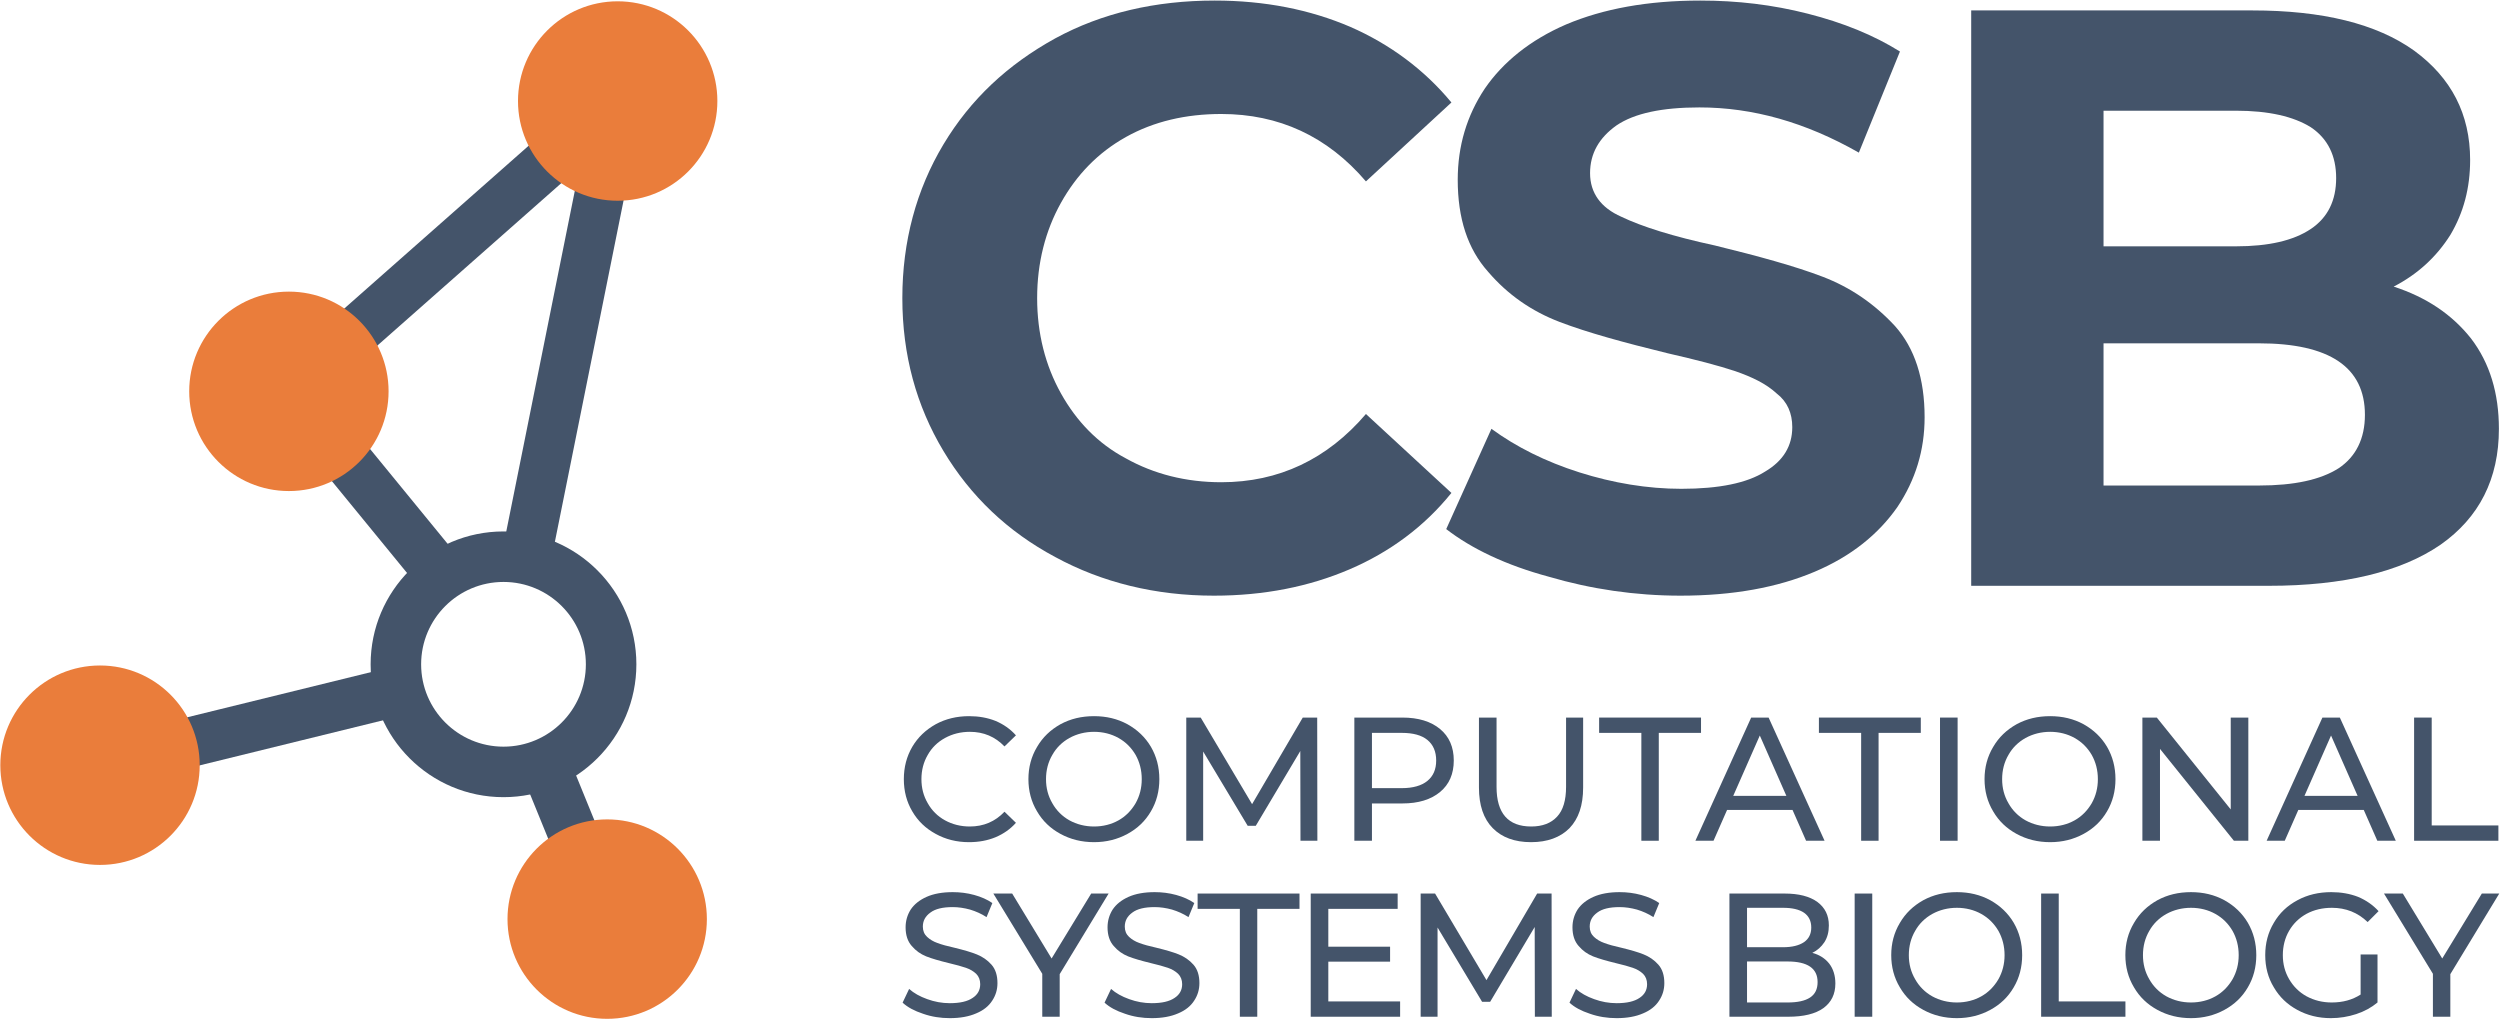 <?xml version="1.0" encoding="UTF-8" standalone="no"?>
<!DOCTYPE svg PUBLIC "-//W3C//DTD SVG 1.1//EN" "http://www.w3.org/Graphics/SVG/1.1/DTD/svg11.dtd">
<svg width="100%" height="100%" viewBox="0 0 441 180" version="1.1" xmlns="http://www.w3.org/2000/svg" xmlns:xlink="http://www.w3.org/1999/xlink" xml:space="preserve" xmlns:serif="http://www.serif.com/" style="fill-rule:evenodd;clip-rule:evenodd;stroke-linejoin:round;stroke-miterlimit:1.5;">
    <g transform="matrix(1,0,0,1,0,-694.575)">
        <g transform="matrix(0.617,0,0,0.617,-197.381,356.963)">
            <g>
                <g>
                    <g transform="matrix(1,0,0,1,28.999,178.344)">
                        <g transform="matrix(1.134,0,0,1.07,-63.537,-42.042)">
                            <path d="M439.5,526C457.989,526 473,541.907 473,561.5C473,581.093 457.989,597 439.5,597C421.011,597 406,581.093 406,561.5C406,541.907 421.011,526 439.5,526ZM439.5,539.494C450.961,539.494 460.266,549.355 460.266,561.5C460.266,573.645 450.961,583.506 439.5,583.506C428.039,583.506 418.734,573.645 418.734,561.5C418.734,549.355 428.039,539.494 439.5,539.494Z" style="fill:rgb(68,84,106);"/>
                        </g>
                        <g transform="matrix(0.827,0,0,0.827,81.053,68.916)">
                            <path d="M467.5,397.5L435,559" style="fill:none;stroke:rgb(68,84,106);stroke-width:17.18px;"/>
                        </g>
                        <g transform="matrix(0.796,0,0,0.796,65.16,119.795)">
                            <path d="M435,559L319.5,587.388" style="fill:none;stroke:rgb(68,84,106);stroke-width:17.84px;"/>
                        </g>
                        <g transform="matrix(0.675,0,0,0.675,151.151,205.457)">
                            <path d="M435,559L464.5,631.388" style="fill:none;stroke:rgb(68,84,106);stroke-width:21.05px;"/>
                        </g>
                        <g transform="matrix(0.775,0,0,0.742,84.161,123.732)">
                            <path d="M373.5,480.5L435,559" style="fill:none;stroke:rgb(68,84,106);stroke-width:18.72px;"/>
                        </g>
                        <path d="M373.5,480.5L467.5,397.5" style="fill:none;stroke:rgb(68,84,106);stroke-width:14.2px;"/>
                        <g transform="matrix(1.425,0,0,1.462,-155.175,-223.231)">
                            <ellipse cx="371" cy="481.5" rx="20" ry="19.5" style="fill:rgb(234,125,59);"/>
                        </g>
                        <g transform="matrix(1.425,0,0,1.462,-61.175,-306.231)">
                            <ellipse cx="371" cy="481.5" rx="20" ry="19.5" style="fill:rgb(234,125,59);"/>
                        </g>
                        <g transform="matrix(1.425,0,0,1.462,-64.175,-72.342)">
                            <ellipse cx="371" cy="481.5" rx="20" ry="19.5" style="fill:rgb(234,125,59);"/>
                        </g>
                        <g transform="matrix(1.425,0,0,1.462,-209.175,-116.342)">
                            <ellipse cx="371" cy="481.5" rx="20" ry="19.5" style="fill:rgb(234,125,59);"/>
                        </g>
                    </g>
                    <g transform="matrix(1,0,0,1,26.719,109.97)">
                        <g transform="matrix(235,0,0,235,542,604.694)">
                            <path d="M0.418,0.012C0.347,0.012 0.282,-0.004 0.225,-0.035C0.167,-0.066 0.122,-0.109 0.089,-0.164C0.056,-0.219 0.039,-0.281 0.039,-0.35C0.039,-0.419 0.056,-0.482 0.089,-0.537C0.122,-0.592 0.167,-0.634 0.225,-0.666C0.282,-0.697 0.347,-0.712 0.419,-0.712C0.48,-0.712 0.535,-0.701 0.584,-0.68C0.632,-0.659 0.674,-0.628 0.707,-0.588L0.603,-0.492C0.556,-0.547 0.497,-0.574 0.427,-0.574C0.384,-0.574 0.345,-0.565 0.311,-0.546C0.277,-0.527 0.251,-0.5 0.232,-0.466C0.213,-0.432 0.203,-0.393 0.203,-0.35C0.203,-0.307 0.213,-0.268 0.232,-0.234C0.251,-0.2 0.277,-0.173 0.311,-0.155C0.345,-0.136 0.384,-0.126 0.427,-0.126C0.497,-0.126 0.556,-0.154 0.603,-0.209L0.707,-0.113C0.674,-0.072 0.632,-0.041 0.583,-0.02C0.534,0.001 0.479,0.012 0.418,0.012Z" style="fill:rgb(68,84,106);fill-rule:nonzero;"/>
                        </g>
                        <g transform="matrix(235,0,0,235,700.08,604.694)">
                            <path d="M0.313,0.012C0.258,0.012 0.204,0.004 0.153,-0.011C0.101,-0.025 0.059,-0.045 0.028,-0.069L0.083,-0.191C0.113,-0.169 0.149,-0.151 0.19,-0.138C0.231,-0.125 0.273,-0.118 0.314,-0.118C0.36,-0.118 0.394,-0.125 0.416,-0.139C0.438,-0.152 0.449,-0.17 0.449,-0.193C0.449,-0.21 0.443,-0.224 0.43,-0.234C0.417,-0.246 0.4,-0.254 0.38,-0.261C0.359,-0.268 0.332,-0.275 0.297,-0.283C0.244,-0.296 0.2,-0.308 0.166,-0.321C0.132,-0.334 0.103,-0.354 0.079,-0.382C0.054,-0.41 0.042,-0.447 0.042,-0.494C0.042,-0.535 0.053,-0.572 0.075,-0.605C0.097,-0.637 0.13,-0.664 0.174,-0.683C0.219,-0.702 0.273,-0.712 0.337,-0.712C0.382,-0.712 0.425,-0.707 0.468,-0.696C0.511,-0.685 0.548,-0.67 0.58,-0.65L0.53,-0.527C0.465,-0.564 0.401,-0.582 0.336,-0.582C0.291,-0.582 0.257,-0.575 0.235,-0.56C0.214,-0.545 0.203,-0.526 0.203,-0.502C0.203,-0.478 0.216,-0.46 0.241,-0.449C0.266,-0.437 0.304,-0.425 0.355,-0.414C0.408,-0.401 0.452,-0.389 0.486,-0.376C0.52,-0.363 0.549,-0.343 0.574,-0.316C0.598,-0.289 0.61,-0.252 0.61,-0.205C0.61,-0.165 0.599,-0.129 0.577,-0.096C0.554,-0.063 0.521,-0.036 0.476,-0.017C0.431,0.002 0.377,0.012 0.313,0.012Z" style="fill:rgb(68,84,106);fill-rule:nonzero;"/>
                        </g>
                        <g transform="matrix(235,0,0,235,837.245,604.694)">
                            <path d="M0.597,-0.364C0.637,-0.351 0.668,-0.33 0.691,-0.301C0.714,-0.271 0.725,-0.234 0.725,-0.191C0.725,-0.13 0.701,-0.083 0.654,-0.05C0.606,-0.017 0.536,-0 0.445,-0L0.083,-0L0.083,-0.7L0.425,-0.7C0.51,-0.7 0.576,-0.684 0.622,-0.651C0.667,-0.618 0.69,-0.574 0.69,-0.518C0.69,-0.484 0.682,-0.454 0.666,-0.427C0.649,-0.4 0.626,-0.379 0.597,-0.364ZM0.244,-0.578L0.244,-0.413L0.405,-0.413C0.445,-0.413 0.475,-0.42 0.496,-0.434C0.517,-0.448 0.527,-0.469 0.527,-0.496C0.527,-0.523 0.517,-0.544 0.496,-0.558C0.475,-0.571 0.445,-0.578 0.405,-0.578L0.244,-0.578ZM0.433,-0.122C0.476,-0.122 0.508,-0.129 0.53,-0.143C0.551,-0.157 0.562,-0.179 0.562,-0.208C0.562,-0.266 0.519,-0.295 0.433,-0.295L0.244,-0.295L0.244,-0.122L0.433,-0.122Z" style="fill:rgb(68,84,106);fill-rule:nonzero;"/>
                        </g>
                    </g>
                    <g transform="matrix(1.235,0,0,1.235,-715.914,194.137)">
                        <g transform="matrix(40.739,0,0,40.739,1046,480.5)">
                            <path d="M0.418,0.008C0.348,0.008 0.285,-0.008 0.229,-0.039C0.172,-0.07 0.128,-0.112 0.096,-0.167C0.064,-0.221 0.048,-0.282 0.048,-0.35C0.048,-0.418 0.064,-0.479 0.096,-0.534C0.128,-0.588 0.172,-0.63 0.229,-0.662C0.286,-0.693 0.349,-0.708 0.419,-0.708C0.474,-0.708 0.524,-0.699 0.569,-0.681C0.614,-0.662 0.653,-0.635 0.685,-0.599L0.62,-0.536C0.567,-0.591 0.502,-0.619 0.423,-0.619C0.371,-0.619 0.324,-0.607 0.282,-0.584C0.24,-0.561 0.207,-0.529 0.184,-0.488C0.16,-0.447 0.148,-0.401 0.148,-0.35C0.148,-0.299 0.16,-0.254 0.184,-0.213C0.207,-0.172 0.24,-0.139 0.282,-0.116C0.324,-0.093 0.371,-0.081 0.423,-0.081C0.501,-0.081 0.567,-0.109 0.62,-0.165L0.685,-0.102C0.653,-0.066 0.614,-0.039 0.569,-0.02C0.523,-0.001 0.473,0.008 0.418,0.008Z" style="fill:rgb(68,84,106);fill-rule:nonzero;"/>
                        </g>
                        <g transform="matrix(40.739,0,0,40.739,1074.84,480.5)">
                            <path d="M0.421,0.008C0.35,0.008 0.287,-0.008 0.23,-0.039C0.173,-0.07 0.129,-0.112 0.097,-0.167C0.064,-0.222 0.048,-0.283 0.048,-0.35C0.048,-0.417 0.064,-0.478 0.097,-0.533C0.129,-0.588 0.173,-0.63 0.23,-0.662C0.287,-0.693 0.35,-0.708 0.421,-0.708C0.491,-0.708 0.554,-0.693 0.611,-0.662C0.668,-0.63 0.712,-0.588 0.744,-0.534C0.776,-0.479 0.792,-0.418 0.792,-0.35C0.792,-0.282 0.776,-0.221 0.744,-0.167C0.712,-0.112 0.668,-0.07 0.611,-0.039C0.554,-0.008 0.491,0.008 0.421,0.008ZM0.421,-0.081C0.472,-0.081 0.519,-0.093 0.56,-0.116C0.601,-0.139 0.633,-0.172 0.657,-0.213C0.68,-0.254 0.692,-0.299 0.692,-0.35C0.692,-0.401 0.68,-0.447 0.657,-0.488C0.633,-0.529 0.601,-0.561 0.56,-0.584C0.519,-0.607 0.472,-0.619 0.421,-0.619C0.37,-0.619 0.323,-0.607 0.281,-0.584C0.24,-0.561 0.207,-0.529 0.184,-0.488C0.16,-0.447 0.148,-0.401 0.148,-0.35C0.148,-0.299 0.16,-0.254 0.184,-0.213C0.207,-0.172 0.24,-0.139 0.281,-0.116C0.323,-0.093 0.37,-0.081 0.421,-0.081Z" style="fill:rgb(68,84,106);fill-rule:nonzero;"/>
                        </g>
                        <g transform="matrix(40.739,0,0,40.739,1109.06,480.5)">
                            <path d="M0.754,-0L0.753,-0.51L0.5,-0.085L0.454,-0.085L0.201,-0.507L0.201,-0L0.105,-0L0.105,-0.7L0.187,-0.7L0.479,-0.208L0.767,-0.7L0.849,-0.7L0.85,-0L0.754,-0Z" style="fill:rgb(68,84,106);fill-rule:nonzero;"/>
                        </g>
                        <g transform="matrix(40.739,0,0,40.739,1147.97,480.5)">
                            <path d="M0.378,-0.7C0.469,-0.7 0.54,-0.678 0.592,-0.635C0.644,-0.592 0.67,-0.532 0.67,-0.456C0.67,-0.38 0.644,-0.32 0.592,-0.277C0.54,-0.234 0.469,-0.212 0.378,-0.212L0.205,-0.212L0.205,-0L0.105,-0L0.105,-0.7L0.378,-0.7ZM0.375,-0.299C0.438,-0.299 0.487,-0.313 0.52,-0.34C0.553,-0.367 0.57,-0.405 0.57,-0.456C0.57,-0.507 0.553,-0.546 0.52,-0.573C0.487,-0.6 0.438,-0.613 0.375,-0.613L0.205,-0.613L0.205,-0.299L0.375,-0.299Z" style="fill:rgb(68,84,106);fill-rule:nonzero;"/>
                        </g>
                        <g transform="matrix(40.739,0,0,40.739,1177.06,480.5)">
                            <path d="M0.395,0.008C0.302,0.008 0.229,-0.019 0.177,-0.072C0.125,-0.125 0.099,-0.202 0.099,-0.302L0.099,-0.7L0.199,-0.7L0.199,-0.306C0.199,-0.156 0.265,-0.081 0.396,-0.081C0.46,-0.081 0.509,-0.1 0.543,-0.137C0.577,-0.173 0.594,-0.23 0.594,-0.306L0.594,-0.7L0.691,-0.7L0.691,-0.302C0.691,-0.201 0.665,-0.125 0.613,-0.071C0.561,-0.019 0.488,0.008 0.395,0.008Z" style="fill:rgb(68,84,106);fill-rule:nonzero;"/>
                        </g>
                        <g transform="matrix(40.739,0,0,40.739,1208.75,480.5)">
                            <path d="M0.244,-0.613L0.004,-0.613L0.004,-0.7L0.583,-0.7L0.583,-0.613L0.343,-0.613L0.343,-0L0.244,-0L0.244,-0.613Z" style="fill:rgb(68,84,106);fill-rule:nonzero;"/>
                        </g>
                        <g transform="matrix(40.739,0,0,40.739,1231.24,480.5)">
                            <path d="M0.551,-0.175L0.179,-0.175L0.102,-0L-0.001,-0L0.316,-0.7L0.415,-0.7L0.733,-0L0.628,-0L0.551,-0.175ZM0.516,-0.255L0.365,-0.598L0.214,-0.255L0.516,-0.255Z" style="fill:rgb(68,84,106);fill-rule:nonzero;"/>
                        </g>
                        <g transform="matrix(40.739,0,0,40.739,1259.63,480.5)">
                            <path d="M0.244,-0.613L0.004,-0.613L0.004,-0.7L0.583,-0.7L0.583,-0.613L0.343,-0.613L0.343,-0L0.244,-0L0.244,-0.613Z" style="fill:rgb(68,84,106);fill-rule:nonzero;"/>
                        </g>
                        <g transform="matrix(40.739,0,0,40.739,1283.55,480.5)">
                            <rect x="0.105" y="-0.7" width="0.1" height="0.7" style="fill:rgb(68,84,106);fill-rule:nonzero;"/>
                        </g>
                        <g transform="matrix(40.739,0,0,40.739,1296.18,480.5)">
                            <path d="M0.421,0.008C0.35,0.008 0.287,-0.008 0.23,-0.039C0.173,-0.07 0.129,-0.112 0.097,-0.167C0.064,-0.222 0.048,-0.283 0.048,-0.35C0.048,-0.417 0.064,-0.478 0.097,-0.533C0.129,-0.588 0.173,-0.63 0.23,-0.662C0.287,-0.693 0.35,-0.708 0.421,-0.708C0.491,-0.708 0.554,-0.693 0.611,-0.662C0.668,-0.63 0.712,-0.588 0.744,-0.534C0.776,-0.479 0.792,-0.418 0.792,-0.35C0.792,-0.282 0.776,-0.221 0.744,-0.167C0.712,-0.112 0.668,-0.07 0.611,-0.039C0.554,-0.008 0.491,0.008 0.421,0.008ZM0.421,-0.081C0.472,-0.081 0.519,-0.093 0.56,-0.116C0.601,-0.139 0.633,-0.172 0.657,-0.213C0.68,-0.254 0.692,-0.299 0.692,-0.35C0.692,-0.401 0.68,-0.447 0.657,-0.488C0.633,-0.529 0.601,-0.561 0.56,-0.584C0.519,-0.607 0.472,-0.619 0.421,-0.619C0.37,-0.619 0.323,-0.607 0.281,-0.584C0.24,-0.561 0.207,-0.529 0.184,-0.488C0.16,-0.447 0.148,-0.401 0.148,-0.35C0.148,-0.299 0.16,-0.254 0.184,-0.213C0.207,-0.172 0.24,-0.139 0.281,-0.116C0.323,-0.093 0.37,-0.081 0.421,-0.081Z" style="fill:rgb(68,84,106);fill-rule:nonzero;"/>
                        </g>
                        <g transform="matrix(40.739,0,0,40.739,1330.4,480.5)">
                            <path d="M0.707,-0.7L0.707,-0L0.625,-0L0.205,-0.522L0.205,-0L0.105,-0L0.105,-0.7L0.187,-0.7L0.607,-0.178L0.607,-0.7L0.707,-0.7Z" style="fill:rgb(68,84,106);fill-rule:nonzero;"/>
                        </g>
                        <g transform="matrix(40.739,0,0,40.739,1363.48,480.5)">
                            <path d="M0.551,-0.175L0.179,-0.175L0.102,-0L-0.001,-0L0.316,-0.7L0.415,-0.7L0.733,-0L0.628,-0L0.551,-0.175ZM0.516,-0.255L0.365,-0.598L0.214,-0.255L0.516,-0.255Z" style="fill:rgb(68,84,106);fill-rule:nonzero;"/>
                        </g>
                        <g transform="matrix(40.739,0,0,40.739,1393.3,480.5)">
                            <path d="M0.105,-0.7L0.205,-0.7L0.205,-0.087L0.584,-0.087L0.584,-0L0.105,-0L0.105,-0.7Z" style="fill:rgb(68,84,106);fill-rule:nonzero;"/>
                        </g>
                        <g transform="matrix(40.739,0,0,40.739,1046,521.239)">
                            <path d="M0.309,0.008C0.256,0.008 0.205,-0 0.157,-0.017C0.108,-0.033 0.069,-0.054 0.041,-0.08L0.078,-0.158C0.105,-0.134 0.139,-0.115 0.181,-0.1C0.222,-0.085 0.265,-0.077 0.309,-0.077C0.367,-0.077 0.41,-0.087 0.439,-0.107C0.468,-0.126 0.482,-0.152 0.482,-0.185C0.482,-0.209 0.474,-0.229 0.459,-0.244C0.443,-0.259 0.424,-0.27 0.401,-0.278C0.378,-0.286 0.345,-0.295 0.303,-0.305C0.25,-0.318 0.208,-0.33 0.175,-0.343C0.143,-0.356 0.116,-0.375 0.093,-0.402C0.07,-0.428 0.058,-0.463 0.058,-0.508C0.058,-0.545 0.068,-0.579 0.087,-0.609C0.107,-0.639 0.137,-0.663 0.177,-0.681C0.217,-0.699 0.267,-0.708 0.326,-0.708C0.367,-0.708 0.408,-0.703 0.448,-0.692C0.488,-0.681 0.522,-0.666 0.551,-0.646L0.518,-0.566C0.489,-0.585 0.457,-0.599 0.424,-0.609C0.391,-0.618 0.358,-0.623 0.326,-0.623C0.269,-0.623 0.227,-0.613 0.199,-0.592C0.17,-0.571 0.156,-0.545 0.156,-0.512C0.156,-0.488 0.164,-0.469 0.18,-0.454C0.196,-0.439 0.216,-0.427 0.239,-0.419C0.263,-0.41 0.295,-0.401 0.336,-0.392C0.389,-0.379 0.431,-0.367 0.463,-0.354C0.495,-0.341 0.523,-0.322 0.546,-0.296C0.569,-0.27 0.58,-0.235 0.58,-0.191C0.58,-0.154 0.57,-0.121 0.55,-0.091C0.53,-0.06 0.5,-0.036 0.459,-0.019C0.418,-0.001 0.368,0.008 0.309,0.008Z" style="fill:rgb(68,84,106);fill-rule:nonzero;"/>
                        </g>
                        <g transform="matrix(40.739,0,0,40.739,1068.84,521.239)">
                            <path d="M0.373,-0.242L0.373,-0L0.274,-0L0.274,-0.244L-0.004,-0.7L0.103,-0.7L0.327,-0.331L0.552,-0.7L0.651,-0.7L0.373,-0.242Z" style="fill:rgb(68,84,106);fill-rule:nonzero;"/>
                        </g>
                        <g transform="matrix(40.739,0,0,40.739,1092.75,521.239)">
                            <path d="M0.309,0.008C0.256,0.008 0.205,-0 0.157,-0.017C0.108,-0.033 0.069,-0.054 0.041,-0.08L0.078,-0.158C0.105,-0.134 0.139,-0.115 0.181,-0.1C0.222,-0.085 0.265,-0.077 0.309,-0.077C0.367,-0.077 0.41,-0.087 0.439,-0.107C0.468,-0.126 0.482,-0.152 0.482,-0.185C0.482,-0.209 0.474,-0.229 0.459,-0.244C0.443,-0.259 0.424,-0.27 0.401,-0.278C0.378,-0.286 0.345,-0.295 0.303,-0.305C0.25,-0.318 0.208,-0.33 0.175,-0.343C0.143,-0.356 0.116,-0.375 0.093,-0.402C0.07,-0.428 0.058,-0.463 0.058,-0.508C0.058,-0.545 0.068,-0.579 0.087,-0.609C0.107,-0.639 0.137,-0.663 0.177,-0.681C0.217,-0.699 0.267,-0.708 0.326,-0.708C0.367,-0.708 0.408,-0.703 0.448,-0.692C0.488,-0.681 0.522,-0.666 0.551,-0.646L0.518,-0.566C0.489,-0.585 0.457,-0.599 0.424,-0.609C0.391,-0.618 0.358,-0.623 0.326,-0.623C0.269,-0.623 0.227,-0.613 0.199,-0.592C0.17,-0.571 0.156,-0.545 0.156,-0.512C0.156,-0.488 0.164,-0.469 0.18,-0.454C0.196,-0.439 0.216,-0.427 0.239,-0.419C0.263,-0.41 0.295,-0.401 0.336,-0.392C0.389,-0.379 0.431,-0.367 0.463,-0.354C0.495,-0.341 0.523,-0.322 0.546,-0.296C0.569,-0.27 0.58,-0.235 0.58,-0.191C0.58,-0.154 0.57,-0.121 0.55,-0.091C0.53,-0.06 0.5,-0.036 0.459,-0.019C0.418,-0.001 0.368,0.008 0.309,0.008Z" style="fill:rgb(68,84,106);fill-rule:nonzero;"/>
                        </g>
                        <g transform="matrix(40.739,0,0,40.739,1115.8,521.239)">
                            <path d="M0.244,-0.613L0.004,-0.613L0.004,-0.7L0.583,-0.7L0.583,-0.613L0.343,-0.613L0.343,-0L0.244,-0L0.244,-0.613Z" style="fill:rgb(68,84,106);fill-rule:nonzero;"/>
                        </g>
                        <g transform="matrix(40.739,0,0,40.739,1137.87,521.239)">
                            <path d="M0.613,-0.087L0.613,-0L0.105,-0L0.105,-0.7L0.599,-0.7L0.599,-0.613L0.205,-0.613L0.205,-0.398L0.556,-0.398L0.556,-0.313L0.205,-0.313L0.205,-0.087L0.613,-0.087Z" style="fill:rgb(68,84,106);fill-rule:nonzero;"/>
                        </g>
                        <g transform="matrix(40.739,0,0,40.739,1163.32,521.239)">
                            <path d="M0.754,-0L0.753,-0.51L0.5,-0.085L0.454,-0.085L0.201,-0.507L0.201,-0L0.105,-0L0.105,-0.7L0.187,-0.7L0.479,-0.208L0.767,-0.7L0.849,-0.7L0.85,-0L0.754,-0Z" style="fill:rgb(68,84,106);fill-rule:nonzero;"/>
                        </g>
                        <g transform="matrix(40.739,0,0,40.739,1200.38,521.239)">
                            <path d="M0.309,0.008C0.256,0.008 0.205,-0 0.157,-0.017C0.108,-0.033 0.069,-0.054 0.041,-0.08L0.078,-0.158C0.105,-0.134 0.139,-0.115 0.181,-0.1C0.222,-0.085 0.265,-0.077 0.309,-0.077C0.367,-0.077 0.41,-0.087 0.439,-0.107C0.468,-0.126 0.482,-0.152 0.482,-0.185C0.482,-0.209 0.474,-0.229 0.459,-0.244C0.443,-0.259 0.424,-0.27 0.401,-0.278C0.378,-0.286 0.345,-0.295 0.303,-0.305C0.25,-0.318 0.208,-0.33 0.175,-0.343C0.143,-0.356 0.116,-0.375 0.093,-0.402C0.07,-0.428 0.058,-0.463 0.058,-0.508C0.058,-0.545 0.068,-0.579 0.087,-0.609C0.107,-0.639 0.137,-0.663 0.177,-0.681C0.217,-0.699 0.267,-0.708 0.326,-0.708C0.367,-0.708 0.408,-0.703 0.448,-0.692C0.488,-0.681 0.522,-0.666 0.551,-0.646L0.518,-0.566C0.489,-0.585 0.457,-0.599 0.424,-0.609C0.391,-0.618 0.358,-0.623 0.326,-0.623C0.269,-0.623 0.227,-0.613 0.199,-0.592C0.17,-0.571 0.156,-0.545 0.156,-0.512C0.156,-0.488 0.164,-0.469 0.18,-0.454C0.196,-0.439 0.216,-0.427 0.239,-0.419C0.263,-0.41 0.295,-0.401 0.336,-0.392C0.389,-0.379 0.431,-0.367 0.463,-0.354C0.495,-0.341 0.523,-0.322 0.546,-0.296C0.569,-0.27 0.58,-0.235 0.58,-0.191C0.58,-0.154 0.57,-0.121 0.55,-0.091C0.53,-0.06 0.5,-0.036 0.459,-0.019C0.418,-0.001 0.368,0.008 0.309,0.008Z" style="fill:rgb(68,84,106);fill-rule:nonzero;"/>
                        </g>
                        <g transform="matrix(40.739,0,0,40.739,1234.8,521.239)">
                            <path d="M0.576,-0.363C0.617,-0.352 0.649,-0.331 0.672,-0.302C0.695,-0.272 0.707,-0.234 0.707,-0.189C0.707,-0.128 0.684,-0.082 0.639,-0.049C0.593,-0.016 0.526,-0 0.439,-0L0.105,-0L0.105,-0.7L0.419,-0.7C0.499,-0.7 0.561,-0.684 0.605,-0.652C0.648,-0.62 0.67,-0.576 0.67,-0.519C0.67,-0.482 0.662,-0.451 0.645,-0.424C0.627,-0.397 0.605,-0.377 0.576,-0.363ZM0.205,-0.619L0.205,-0.395L0.41,-0.395C0.461,-0.395 0.501,-0.405 0.529,-0.424C0.556,-0.443 0.57,-0.47 0.57,-0.507C0.57,-0.544 0.556,-0.572 0.529,-0.591C0.501,-0.61 0.461,-0.619 0.41,-0.619L0.205,-0.619ZM0.435,-0.081C0.492,-0.081 0.534,-0.09 0.563,-0.109C0.592,-0.128 0.606,-0.157 0.606,-0.197C0.606,-0.275 0.549,-0.314 0.435,-0.314L0.205,-0.314L0.205,-0.081L0.435,-0.081Z" style="fill:rgb(68,84,106);fill-rule:nonzero;"/>
                        </g>
                        <g transform="matrix(40.739,0,0,40.739,1263.79,521.239)">
                            <rect x="0.105" y="-0.7" width="0.1" height="0.7" style="fill:rgb(68,84,106);fill-rule:nonzero;"/>
                        </g>
                        <g transform="matrix(40.739,0,0,40.739,1274.58,521.239)">
                            <path d="M0.421,0.008C0.35,0.008 0.287,-0.008 0.23,-0.039C0.173,-0.07 0.129,-0.112 0.097,-0.167C0.064,-0.222 0.048,-0.283 0.048,-0.35C0.048,-0.417 0.064,-0.478 0.097,-0.533C0.129,-0.588 0.173,-0.63 0.23,-0.662C0.287,-0.693 0.35,-0.708 0.421,-0.708C0.491,-0.708 0.554,-0.693 0.611,-0.662C0.668,-0.63 0.712,-0.588 0.744,-0.534C0.776,-0.479 0.792,-0.418 0.792,-0.35C0.792,-0.282 0.776,-0.221 0.744,-0.167C0.712,-0.112 0.668,-0.07 0.611,-0.039C0.554,-0.008 0.491,0.008 0.421,0.008ZM0.421,-0.081C0.472,-0.081 0.519,-0.093 0.56,-0.116C0.601,-0.139 0.633,-0.172 0.657,-0.213C0.68,-0.254 0.692,-0.299 0.692,-0.35C0.692,-0.401 0.68,-0.447 0.657,-0.488C0.633,-0.529 0.601,-0.561 0.56,-0.584C0.519,-0.607 0.472,-0.619 0.421,-0.619C0.37,-0.619 0.323,-0.607 0.281,-0.584C0.24,-0.561 0.207,-0.529 0.184,-0.488C0.16,-0.447 0.148,-0.401 0.148,-0.35C0.148,-0.299 0.16,-0.254 0.184,-0.213C0.207,-0.172 0.24,-0.139 0.281,-0.116C0.323,-0.093 0.37,-0.081 0.421,-0.081Z" style="fill:rgb(68,84,106);fill-rule:nonzero;"/>
                        </g>
                        <g transform="matrix(40.739,0,0,40.739,1306.96,521.239)">
                            <path d="M0.105,-0.7L0.205,-0.7L0.205,-0.087L0.584,-0.087L0.584,-0L0.105,-0L0.105,-0.7Z" style="fill:rgb(68,84,106);fill-rule:nonzero;"/>
                        </g>
                        <g transform="matrix(40.739,0,0,40.739,1328.78,521.239)">
                            <path d="M0.421,0.008C0.35,0.008 0.287,-0.008 0.23,-0.039C0.173,-0.07 0.129,-0.112 0.097,-0.167C0.064,-0.222 0.048,-0.283 0.048,-0.35C0.048,-0.417 0.064,-0.478 0.097,-0.533C0.129,-0.588 0.173,-0.63 0.23,-0.662C0.287,-0.693 0.35,-0.708 0.421,-0.708C0.491,-0.708 0.554,-0.693 0.611,-0.662C0.668,-0.63 0.712,-0.588 0.744,-0.534C0.776,-0.479 0.792,-0.418 0.792,-0.35C0.792,-0.282 0.776,-0.221 0.744,-0.167C0.712,-0.112 0.668,-0.07 0.611,-0.039C0.554,-0.008 0.491,0.008 0.421,0.008ZM0.421,-0.081C0.472,-0.081 0.519,-0.093 0.56,-0.116C0.601,-0.139 0.633,-0.172 0.657,-0.213C0.68,-0.254 0.692,-0.299 0.692,-0.35C0.692,-0.401 0.68,-0.447 0.657,-0.488C0.633,-0.529 0.601,-0.561 0.56,-0.584C0.519,-0.607 0.472,-0.619 0.421,-0.619C0.37,-0.619 0.323,-0.607 0.281,-0.584C0.24,-0.561 0.207,-0.529 0.184,-0.488C0.16,-0.447 0.148,-0.401 0.148,-0.35C0.148,-0.299 0.16,-0.254 0.184,-0.213C0.207,-0.172 0.24,-0.139 0.281,-0.116C0.323,-0.093 0.37,-0.081 0.421,-0.081Z" style="fill:rgb(68,84,106);fill-rule:nonzero;"/>
                        </g>
                        <g transform="matrix(40.739,0,0,40.739,1361.16,521.239)">
                            <path d="M0.59,-0.354L0.686,-0.354L0.686,-0.081C0.651,-0.052 0.611,-0.03 0.565,-0.015C0.519,0 0.471,0.008 0.421,0.008C0.35,0.008 0.287,-0.008 0.23,-0.039C0.173,-0.07 0.129,-0.112 0.097,-0.167C0.064,-0.221 0.048,-0.282 0.048,-0.35C0.048,-0.418 0.064,-0.479 0.097,-0.534C0.129,-0.589 0.173,-0.631 0.231,-0.662C0.288,-0.693 0.352,-0.708 0.423,-0.708C0.479,-0.708 0.53,-0.699 0.576,-0.681C0.621,-0.662 0.66,-0.635 0.692,-0.6L0.63,-0.538C0.574,-0.592 0.506,-0.619 0.427,-0.619C0.374,-0.619 0.326,-0.608 0.283,-0.585C0.241,-0.562 0.208,-0.53 0.184,-0.489C0.16,-0.448 0.148,-0.401 0.148,-0.35C0.148,-0.299 0.16,-0.254 0.184,-0.213C0.208,-0.172 0.241,-0.139 0.283,-0.116C0.326,-0.093 0.373,-0.081 0.426,-0.081C0.489,-0.081 0.543,-0.096 0.59,-0.126L0.59,-0.354Z" style="fill:rgb(68,84,106);fill-rule:nonzero;"/>
                        </g>
                        <g transform="matrix(40.739,0,0,40.739,1390.77,521.239)">
                            <path d="M0.373,-0.242L0.373,-0L0.274,-0L0.274,-0.244L-0.004,-0.7L0.103,-0.7L0.327,-0.331L0.552,-0.7L0.651,-0.7L0.373,-0.242Z" style="fill:rgb(68,84,106);fill-rule:nonzero;"/>
                        </g>
                    </g>
                </g>
            </g>
        </g>
    </g>
</svg>

